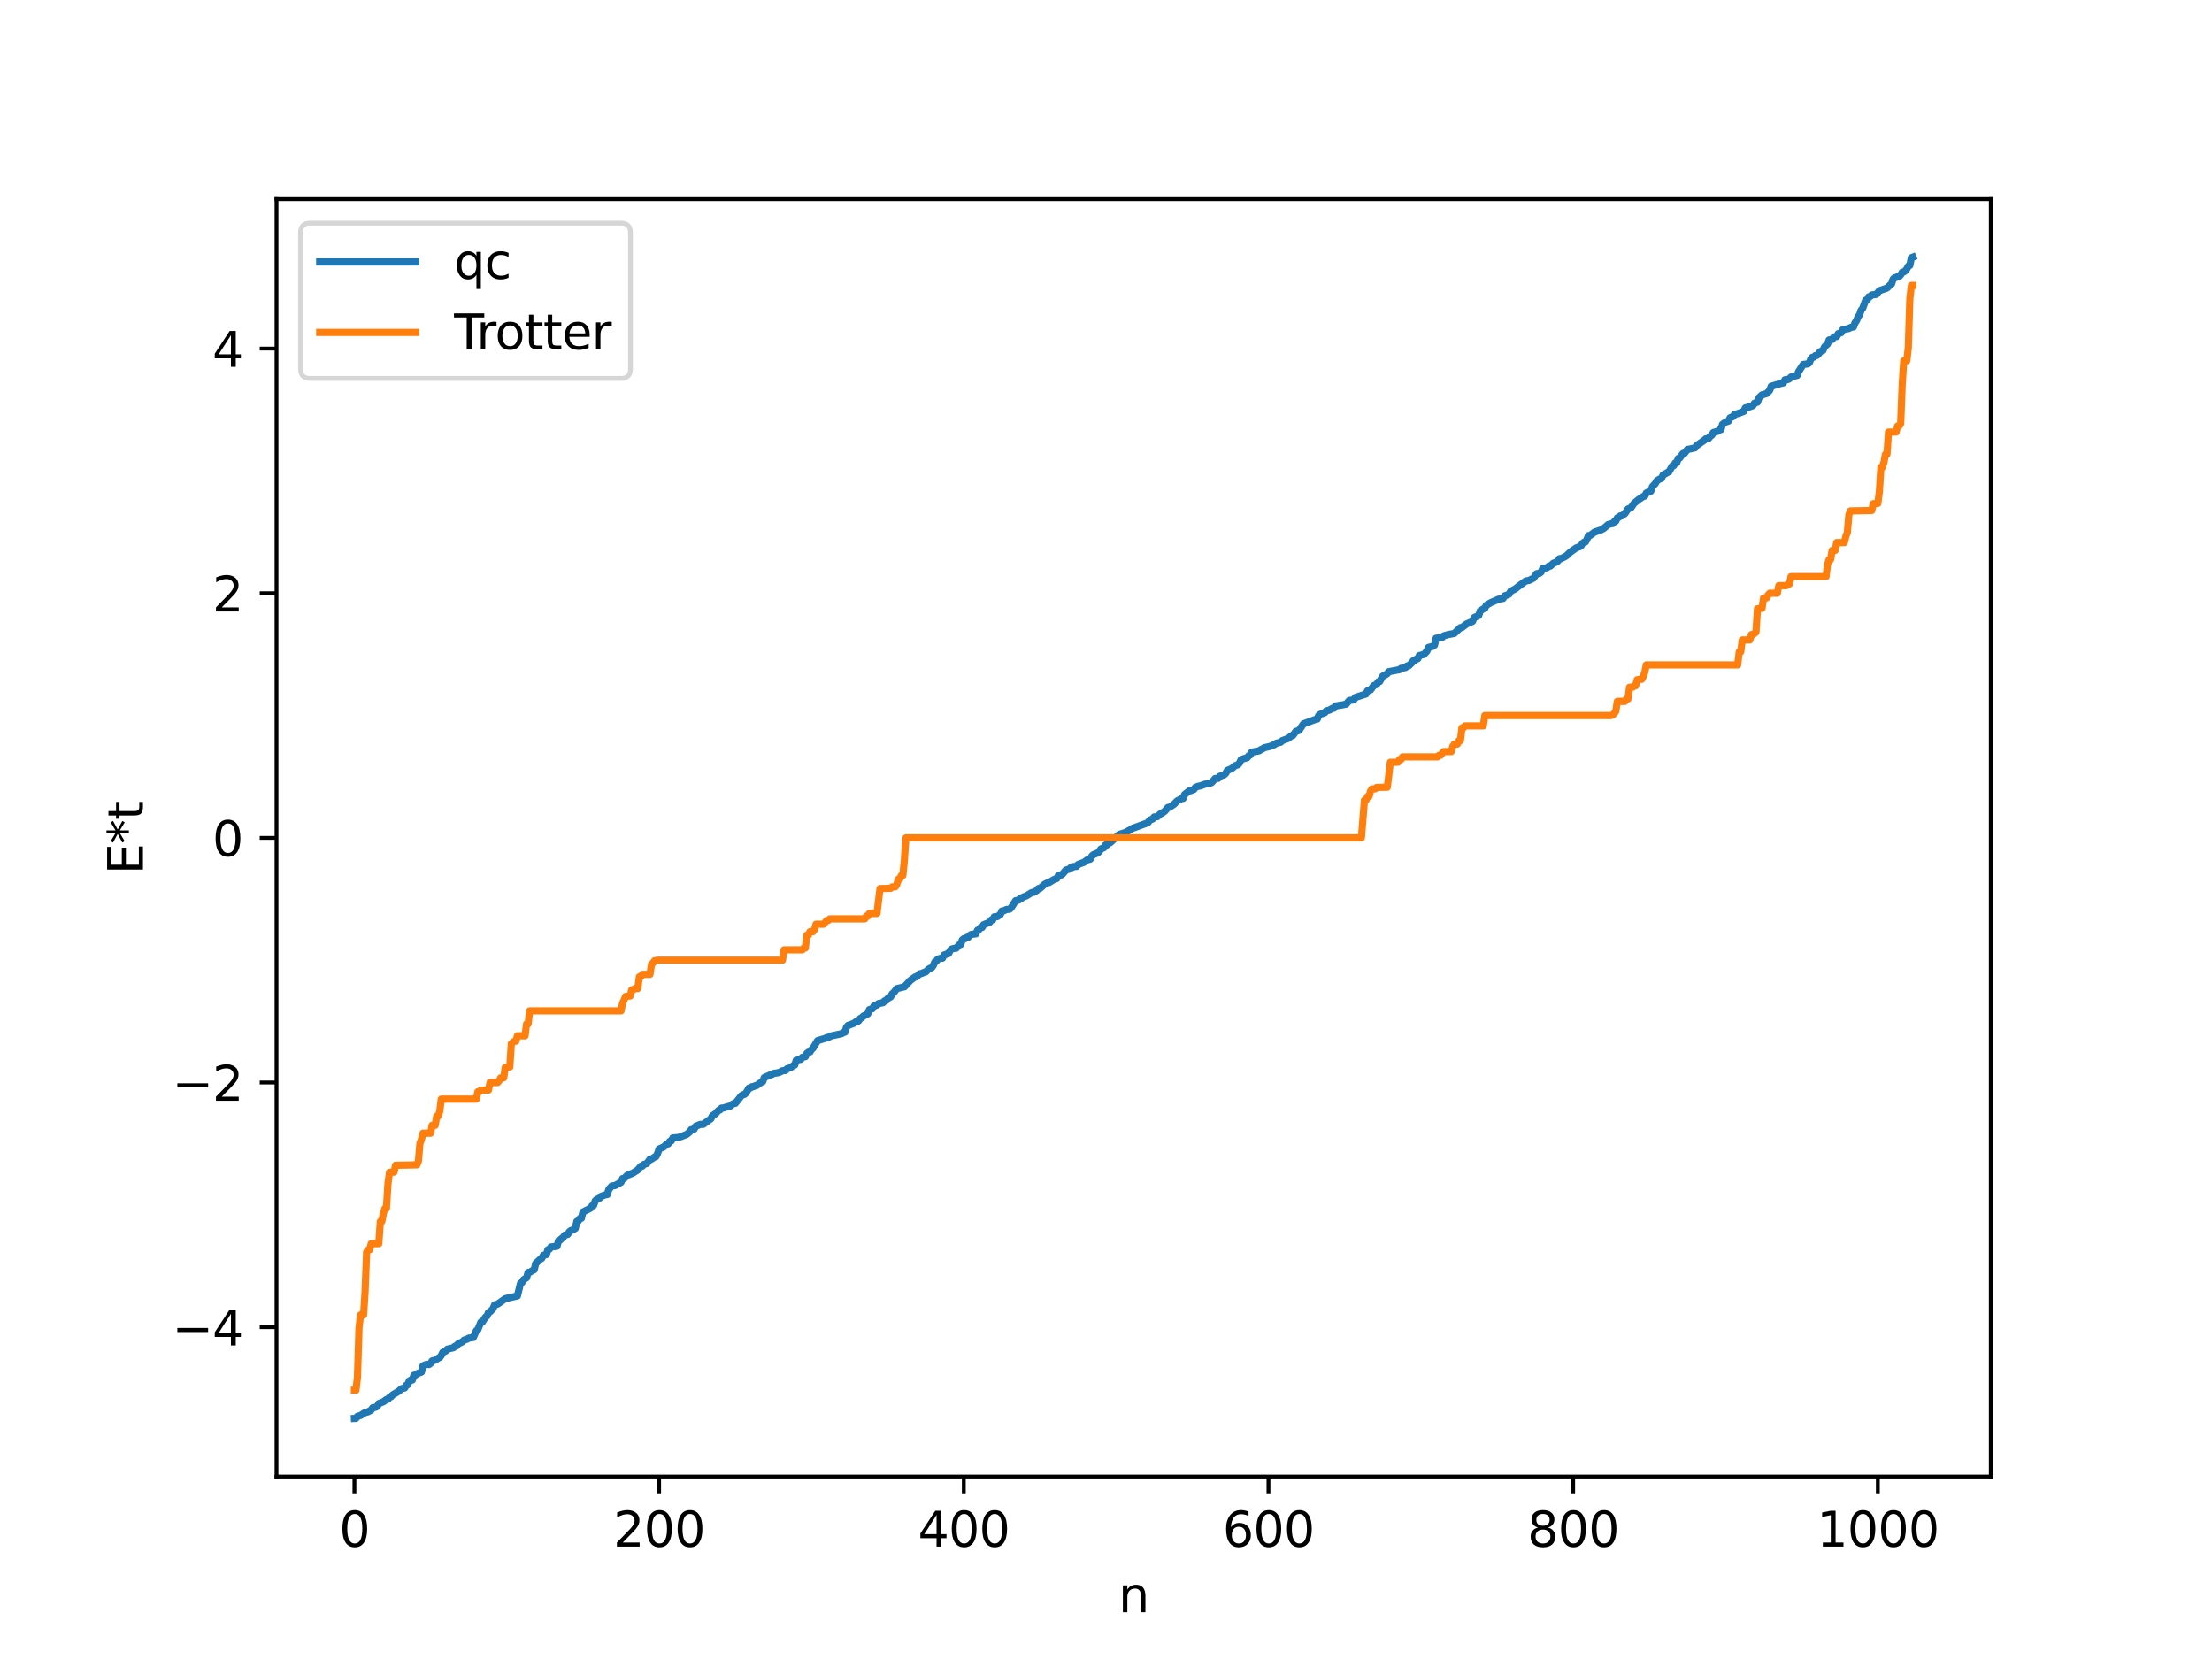 <?xml version="1.0" encoding="utf-8" standalone="no"?>
<!DOCTYPE svg PUBLIC "-//W3C//DTD SVG 1.1//EN"
  "http://www.w3.org/Graphics/SVG/1.1/DTD/svg11.dtd">
<svg xmlns:xlink="http://www.w3.org/1999/xlink" width="460.8pt" height="345.6pt" viewBox="0 0 460.8 345.6" xmlns="http://www.w3.org/2000/svg" version="1.1">
 <defs>
  <style type="text/css">*{stroke-linejoin: round; stroke-linecap: butt}</style>
 </defs>
 <g id="figure_1">
  <g id="patch_1">
   <path d="M 0 345.6 
L 460.8 345.6 
L 460.8 0 
L 0 0 
z
" style="fill: #ffffff"/>
  </g>
  <g id="axes_1">
   <g id="patch_2">
    <path d="M 57.6 307.584 
L 414.72 307.584 
L 414.72 41.472 
L 57.6 41.472 
z
" style="fill: #ffffff"/>
   </g>
   <g id="matplotlib.axis_1">
    <g id="xtick_1">
     <g id="line2d_1">
      <defs>
       <path id="m612f7541da" d="M 0 0 
L 0 3.5 
" style="stroke: #000000; stroke-width: 0.8"/>
      </defs>
      <g>
       <use xlink:href="#m612f7541da" x="73.833" y="307.584" style="stroke: #000000; stroke-width: 0.8"/>
      </g>
     </g>
     <g id="text_1">
      <!-- 0 -->
      <g transform="translate(70.651 322.182) scale(0.1 -0.1)">
       <defs>
        <path id="DejaVuSans-30" d="M 2034 4250 
Q 1547 4250 1301 3770 
Q 1056 3291 1056 2328 
Q 1056 1369 1301 889 
Q 1547 409 2034 409 
Q 2525 409 2770 889 
Q 3016 1369 3016 2328 
Q 3016 3291 2770 3770 
Q 2525 4250 2034 4250 
z
M 2034 4750 
Q 2819 4750 3233 4129 
Q 3647 3509 3647 2328 
Q 3647 1150 3233 529 
Q 2819 -91 2034 -91 
Q 1250 -91 836 529 
Q 422 1150 422 2328 
Q 422 3509 836 4129 
Q 1250 4750 2034 4750 
z
" transform="scale(0.016)"/>
       </defs>
       <use xlink:href="#DejaVuSans-30"/>
      </g>
     </g>
    </g>
    <g id="xtick_2">
     <g id="line2d_2">
      <g>
       <use xlink:href="#m612f7541da" x="137.304" y="307.584" style="stroke: #000000; stroke-width: 0.8"/>
      </g>
     </g>
     <g id="text_2">
      <!-- 200 -->
      <g transform="translate(127.76 322.182) scale(0.1 -0.1)">
       <defs>
        <path id="DejaVuSans-32" d="M 1228 531 
L 3431 531 
L 3431 0 
L 469 0 
L 469 531 
Q 828 903 1448 1529 
Q 2069 2156 2228 2338 
Q 2531 2678 2651 2914 
Q 2772 3150 2772 3378 
Q 2772 3750 2511 3984 
Q 2250 4219 1831 4219 
Q 1534 4219 1204 4116 
Q 875 4013 500 3803 
L 500 4441 
Q 881 4594 1212 4672 
Q 1544 4750 1819 4750 
Q 2544 4750 2975 4387 
Q 3406 4025 3406 3419 
Q 3406 3131 3298 2873 
Q 3191 2616 2906 2266 
Q 2828 2175 2409 1742 
Q 1991 1309 1228 531 
z
" transform="scale(0.016)"/>
       </defs>
       <use xlink:href="#DejaVuSans-32"/>
       <use xlink:href="#DejaVuSans-30" x="63.623"/>
       <use xlink:href="#DejaVuSans-30" x="127.246"/>
      </g>
     </g>
    </g>
    <g id="xtick_3">
     <g id="line2d_3">
      <g>
       <use xlink:href="#m612f7541da" x="200.775" y="307.584" style="stroke: #000000; stroke-width: 0.8"/>
      </g>
     </g>
     <g id="text_3">
      <!-- 400 -->
      <g transform="translate(191.231 322.182) scale(0.1 -0.1)">
       <defs>
        <path id="DejaVuSans-34" d="M 2419 4116 
L 825 1625 
L 2419 1625 
L 2419 4116 
z
M 2253 4666 
L 3047 4666 
L 3047 1625 
L 3713 1625 
L 3713 1100 
L 3047 1100 
L 3047 0 
L 2419 0 
L 2419 1100 
L 313 1100 
L 313 1709 
L 2253 4666 
z
" transform="scale(0.016)"/>
       </defs>
       <use xlink:href="#DejaVuSans-34"/>
       <use xlink:href="#DejaVuSans-30" x="63.623"/>
       <use xlink:href="#DejaVuSans-30" x="127.246"/>
      </g>
     </g>
    </g>
    <g id="xtick_4">
     <g id="line2d_4">
      <g>
       <use xlink:href="#m612f7541da" x="264.246" y="307.584" style="stroke: #000000; stroke-width: 0.8"/>
      </g>
     </g>
     <g id="text_4">
      <!-- 600 -->
      <g transform="translate(254.702 322.182) scale(0.1 -0.1)">
       <defs>
        <path id="DejaVuSans-36" d="M 2113 2584 
Q 1688 2584 1439 2293 
Q 1191 2003 1191 1497 
Q 1191 994 1439 701 
Q 1688 409 2113 409 
Q 2538 409 2786 701 
Q 3034 994 3034 1497 
Q 3034 2003 2786 2293 
Q 2538 2584 2113 2584 
z
M 3366 4563 
L 3366 3988 
Q 3128 4100 2886 4159 
Q 2644 4219 2406 4219 
Q 1781 4219 1451 3797 
Q 1122 3375 1075 2522 
Q 1259 2794 1537 2939 
Q 1816 3084 2150 3084 
Q 2853 3084 3261 2657 
Q 3669 2231 3669 1497 
Q 3669 778 3244 343 
Q 2819 -91 2113 -91 
Q 1303 -91 875 529 
Q 447 1150 447 2328 
Q 447 3434 972 4092 
Q 1497 4750 2381 4750 
Q 2619 4750 2861 4703 
Q 3103 4656 3366 4563 
z
" transform="scale(0.016)"/>
       </defs>
       <use xlink:href="#DejaVuSans-36"/>
       <use xlink:href="#DejaVuSans-30" x="63.623"/>
       <use xlink:href="#DejaVuSans-30" x="127.246"/>
      </g>
     </g>
    </g>
    <g id="xtick_5">
     <g id="line2d_5">
      <g>
       <use xlink:href="#m612f7541da" x="327.717" y="307.584" style="stroke: #000000; stroke-width: 0.8"/>
      </g>
     </g>
     <g id="text_5">
      <!-- 800 -->
      <g transform="translate(318.173 322.182) scale(0.1 -0.1)">
       <defs>
        <path id="DejaVuSans-38" d="M 2034 2216 
Q 1584 2216 1326 1975 
Q 1069 1734 1069 1313 
Q 1069 891 1326 650 
Q 1584 409 2034 409 
Q 2484 409 2743 651 
Q 3003 894 3003 1313 
Q 3003 1734 2745 1975 
Q 2488 2216 2034 2216 
z
M 1403 2484 
Q 997 2584 770 2862 
Q 544 3141 544 3541 
Q 544 4100 942 4425 
Q 1341 4750 2034 4750 
Q 2731 4750 3128 4425 
Q 3525 4100 3525 3541 
Q 3525 3141 3298 2862 
Q 3072 2584 2669 2484 
Q 3125 2378 3379 2068 
Q 3634 1759 3634 1313 
Q 3634 634 3220 271 
Q 2806 -91 2034 -91 
Q 1263 -91 848 271 
Q 434 634 434 1313 
Q 434 1759 690 2068 
Q 947 2378 1403 2484 
z
M 1172 3481 
Q 1172 3119 1398 2916 
Q 1625 2713 2034 2713 
Q 2441 2713 2670 2916 
Q 2900 3119 2900 3481 
Q 2900 3844 2670 4047 
Q 2441 4250 2034 4250 
Q 1625 4250 1398 4047 
Q 1172 3844 1172 3481 
z
" transform="scale(0.016)"/>
       </defs>
       <use xlink:href="#DejaVuSans-38"/>
       <use xlink:href="#DejaVuSans-30" x="63.623"/>
       <use xlink:href="#DejaVuSans-30" x="127.246"/>
      </g>
     </g>
    </g>
    <g id="xtick_6">
     <g id="line2d_6">
      <g>
       <use xlink:href="#m612f7541da" x="391.188" y="307.584" style="stroke: #000000; stroke-width: 0.8"/>
      </g>
     </g>
     <g id="text_6">
      <!-- 1000 -->
      <g transform="translate(378.463 322.182) scale(0.1 -0.1)">
       <defs>
        <path id="DejaVuSans-31" d="M 794 531 
L 1825 531 
L 1825 4091 
L 703 3866 
L 703 4441 
L 1819 4666 
L 2450 4666 
L 2450 531 
L 3481 531 
L 3481 0 
L 794 0 
L 794 531 
z
" transform="scale(0.016)"/>
       </defs>
       <use xlink:href="#DejaVuSans-31"/>
       <use xlink:href="#DejaVuSans-30" x="63.623"/>
       <use xlink:href="#DejaVuSans-30" x="127.246"/>
       <use xlink:href="#DejaVuSans-30" x="190.869"/>
      </g>
     </g>
    </g>
    <g id="text_7">
     <!-- n -->
     <g transform="translate(232.991 335.861) scale(0.1 -0.1)">
      <defs>
       <path id="DejaVuSans-6e" d="M 3513 2113 
L 3513 0 
L 2938 0 
L 2938 2094 
Q 2938 2591 2744 2837 
Q 2550 3084 2163 3084 
Q 1697 3084 1428 2787 
Q 1159 2491 1159 1978 
L 1159 0 
L 581 0 
L 581 3500 
L 1159 3500 
L 1159 2956 
Q 1366 3272 1645 3428 
Q 1925 3584 2291 3584 
Q 2894 3584 3203 3211 
Q 3513 2838 3513 2113 
z
" transform="scale(0.016)"/>
      </defs>
      <use xlink:href="#DejaVuSans-6e"/>
     </g>
    </g>
   </g>
   <g id="matplotlib.axis_2">
    <g id="ytick_1">
     <g id="line2d_7">
      <defs>
       <path id="m2206f631e5" d="M 0 0 
L -3.5 0 
" style="stroke: #000000; stroke-width: 0.8"/>
      </defs>
      <g>
       <use xlink:href="#m2206f631e5" x="57.6" y="276.474" style="stroke: #000000; stroke-width: 0.8"/>
      </g>
     </g>
     <g id="text_8">
      <!-- −4 -->
      <g transform="translate(35.858 280.273) scale(0.1 -0.1)">
       <defs>
        <path id="DejaVuSans-2212" d="M 678 2272 
L 4684 2272 
L 4684 1741 
L 678 1741 
L 678 2272 
z
" transform="scale(0.016)"/>
       </defs>
       <use xlink:href="#DejaVuSans-2212"/>
       <use xlink:href="#DejaVuSans-34" x="83.789"/>
      </g>
     </g>
    </g>
    <g id="ytick_2">
     <g id="line2d_8">
      <g>
       <use xlink:href="#m2206f631e5" x="57.6" y="225.508" style="stroke: #000000; stroke-width: 0.8"/>
      </g>
     </g>
     <g id="text_9">
      <!-- −2 -->
      <g transform="translate(35.858 229.307) scale(0.1 -0.1)">
       <use xlink:href="#DejaVuSans-2212"/>
       <use xlink:href="#DejaVuSans-32" x="83.789"/>
      </g>
     </g>
    </g>
    <g id="ytick_3">
     <g id="line2d_9">
      <g>
       <use xlink:href="#m2206f631e5" x="57.6" y="174.543" style="stroke: #000000; stroke-width: 0.8"/>
      </g>
     </g>
     <g id="text_10">
      <!-- 0 -->
      <g transform="translate(44.237 178.342) scale(0.1 -0.1)">
       <use xlink:href="#DejaVuSans-30"/>
      </g>
     </g>
    </g>
    <g id="ytick_4">
     <g id="line2d_10">
      <g>
       <use xlink:href="#m2206f631e5" x="57.6" y="123.578" style="stroke: #000000; stroke-width: 0.8"/>
      </g>
     </g>
     <g id="text_11">
      <!-- 2 -->
      <g transform="translate(44.237 127.377) scale(0.1 -0.1)">
       <use xlink:href="#DejaVuSans-32"/>
      </g>
     </g>
    </g>
    <g id="ytick_5">
     <g id="line2d_11">
      <g>
       <use xlink:href="#m2206f631e5" x="57.6" y="72.612" style="stroke: #000000; stroke-width: 0.8"/>
      </g>
     </g>
     <g id="text_12">
      <!-- 4 -->
      <g transform="translate(44.237 76.411) scale(0.1 -0.1)">
       <use xlink:href="#DejaVuSans-34"/>
      </g>
     </g>
    </g>
    <g id="text_13">
     <!-- E*t -->
     <g transform="translate(29.778 182.148) rotate(-90) scale(0.1 -0.1)">
      <defs>
       <path id="DejaVuSans-45" d="M 628 4666 
L 3578 4666 
L 3578 4134 
L 1259 4134 
L 1259 2753 
L 3481 2753 
L 3481 2222 
L 1259 2222 
L 1259 531 
L 3634 531 
L 3634 0 
L 628 0 
L 628 4666 
z
" transform="scale(0.016)"/>
       <path id="DejaVuSans-2a" d="M 3009 3897 
L 1888 3291 
L 3009 2681 
L 2828 2375 
L 1778 3009 
L 1778 1831 
L 1422 1831 
L 1422 3009 
L 372 2375 
L 191 2681 
L 1313 3291 
L 191 3897 
L 372 4206 
L 1422 3572 
L 1422 4750 
L 1778 4750 
L 1778 3572 
L 2828 4206 
L 3009 3897 
z
" transform="scale(0.016)"/>
       <path id="DejaVuSans-74" d="M 1172 4494 
L 1172 3500 
L 2356 3500 
L 2356 3053 
L 1172 3053 
L 1172 1153 
Q 1172 725 1289 603 
Q 1406 481 1766 481 
L 2356 481 
L 2356 0 
L 1766 0 
Q 1100 0 847 248 
Q 594 497 594 1153 
L 594 3053 
L 172 3053 
L 172 3500 
L 594 3500 
L 594 4494 
L 1172 4494 
z
" transform="scale(0.016)"/>
      </defs>
      <use xlink:href="#DejaVuSans-45"/>
      <use xlink:href="#DejaVuSans-2a" x="63.184"/>
      <use xlink:href="#DejaVuSans-74" x="113.184"/>
     </g>
    </g>
   </g>
   <g id="line2d_12">
    <path d="M 73.833 295.488 
L 74.15 295.473 
L 74.467 295.047 
L 75.102 294.862 
L 76.054 294.257 
L 76.689 294.097 
L 77.324 293.737 
L 77.641 293.257 
L 78.276 293.155 
L 78.593 292.971 
L 78.91 292.383 
L 79.862 292.013 
L 80.497 291.539 
L 80.815 291.499 
L 81.132 291.092 
L 81.449 290.967 
L 81.767 290.602 
L 83.036 289.833 
L 83.671 289.273 
L 84.305 289.138 
L 84.623 288.577 
L 84.94 288.469 
L 85.258 287.655 
L 85.575 287.493 
L 85.892 287.486 
L 86.21 286.502 
L 86.527 286.47 
L 86.844 286.173 
L 87.796 285.826 
L 88.114 284.512 
L 88.748 284.254 
L 89.383 284.246 
L 89.7 284.018 
L 90.018 283.501 
L 90.653 283.359 
L 91.287 282.925 
L 91.605 282.781 
L 91.922 282.377 
L 92.239 281.717 
L 92.874 281.432 
L 93.191 281.056 
L 94.461 280.75 
L 94.778 280.437 
L 95.096 280.38 
L 95.413 279.968 
L 96.365 279.508 
L 96.682 279.17 
L 97.317 278.97 
L 97.634 278.756 
L 98.586 278.639 
L 99.221 277.22 
L 99.539 276.995 
L 100.173 275.437 
L 100.491 275.403 
L 101.125 274.389 
L 101.443 274.164 
L 101.76 273.422 
L 102.077 273.288 
L 102.712 272.607 
L 103.029 271.825 
L 103.664 271.668 
L 105.251 270.541 
L 107.79 269.962 
L 108.424 267.35 
L 108.742 267.165 
L 109.059 266.602 
L 109.694 266.185 
L 110.011 265.076 
L 110.329 265.052 
L 110.963 264.675 
L 111.281 264.514 
L 111.598 263.212 
L 112.55 262.319 
L 112.867 262.131 
L 113.185 261.511 
L 113.82 261.352 
L 114.137 260.336 
L 114.454 260.22 
L 114.772 259.773 
L 116.041 259.611 
L 116.358 258.446 
L 116.676 258.346 
L 116.993 257.985 
L 117.31 257.829 
L 117.628 257.31 
L 118.262 257.146 
L 118.58 256.616 
L 118.897 256.351 
L 119.215 256.267 
L 119.849 255.902 
L 120.167 254.438 
L 120.484 254.34 
L 120.801 253.82 
L 121.119 253.789 
L 121.436 252.476 
L 122.705 251.832 
L 123.023 251.674 
L 123.34 251.184 
L 123.658 251.103 
L 123.975 250.184 
L 124.292 249.877 
L 124.927 249.584 
L 125.244 249.208 
L 126.196 248.87 
L 126.514 248.831 
L 126.831 247.764 
L 127.466 247.05 
L 128.1 246.982 
L 129.37 246.283 
L 129.687 245.516 
L 130.005 245.503 
L 130.639 244.857 
L 131.274 244.604 
L 131.909 244.334 
L 132.861 243.716 
L 133.496 242.938 
L 133.813 242.925 
L 134.13 242.568 
L 134.765 242.368 
L 135.4 241.483 
L 135.717 241.462 
L 136.352 241.026 
L 136.669 240.908 
L 136.986 240.281 
L 137.304 239.347 
L 138.256 238.931 
L 138.891 238.325 
L 139.208 238.281 
L 139.525 237.754 
L 139.843 237.681 
L 140.16 237.053 
L 141.429 236.934 
L 143.016 236.331 
L 143.651 235.823 
L 143.968 235.331 
L 144.603 235.207 
L 144.92 234.621 
L 145.872 234.227 
L 146.507 234.207 
L 148.094 233.053 
L 148.411 232.42 
L 149.046 232.012 
L 149.681 231.312 
L 149.998 231.2 
L 150.315 230.83 
L 150.633 230.826 
L 151.267 230.632 
L 152.22 230.368 
L 152.537 230.037 
L 152.854 229.878 
L 153.172 229.851 
L 154.441 228.272 
L 154.758 228.06 
L 155.076 227.985 
L 155.393 227.715 
L 156.028 226.656 
L 156.345 226.636 
L 156.662 226.368 
L 156.98 226.361 
L 157.297 226.181 
L 157.615 226.133 
L 158.567 225.452 
L 158.884 225.326 
L 159.201 224.486 
L 160.471 223.919 
L 160.788 223.84 
L 161.105 223.623 
L 162.058 223.477 
L 162.375 223.381 
L 163.01 223.055 
L 163.644 223 
L 163.962 222.632 
L 164.596 222.47 
L 165.231 222.007 
L 165.548 221.882 
L 165.866 220.88 
L 166.818 220.678 
L 167.135 220.255 
L 167.77 220.122 
L 168.087 219.442 
L 168.405 219.187 
L 168.722 219.149 
L 169.039 218.645 
L 169.357 218.37 
L 170.309 216.778 
L 171.896 216.31 
L 172.213 216.136 
L 172.53 216.112 
L 173.165 215.796 
L 175.386 215.317 
L 175.704 215.073 
L 176.021 215.017 
L 176.339 213.992 
L 176.656 213.622 
L 177.925 213.154 
L 178.243 212.875 
L 178.56 212.828 
L 178.877 212.648 
L 179.195 212.162 
L 179.512 212.02 
L 179.829 211.68 
L 180.781 211.198 
L 181.099 210.316 
L 181.734 210.148 
L 182.051 209.569 
L 182.686 209.377 
L 183.003 209.063 
L 183.955 208.87 
L 184.272 208.495 
L 184.59 208.451 
L 184.907 208.008 
L 185.542 207.656 
L 185.859 207.026 
L 186.177 206.782 
L 186.811 205.946 
L 188.398 205.568 
L 189.667 204.213 
L 190.62 203.514 
L 190.937 203.489 
L 191.572 202.852 
L 191.889 202.83 
L 192.524 202.54 
L 192.841 202.471 
L 193.476 201.856 
L 194.11 201.555 
L 194.428 201.109 
L 194.745 200.408 
L 195.062 200.222 
L 195.38 199.783 
L 196.015 199.615 
L 196.332 199.613 
L 196.649 198.939 
L 196.967 198.883 
L 197.284 198.692 
L 197.601 198.659 
L 197.919 198.01 
L 198.236 197.702 
L 198.871 197.542 
L 199.188 197.53 
L 199.823 196.813 
L 200.14 196.736 
L 200.458 195.798 
L 200.775 195.537 
L 201.092 195.529 
L 201.41 195.274 
L 201.727 195.235 
L 202.044 194.806 
L 202.362 194.643 
L 203.314 194.525 
L 203.631 193.786 
L 203.948 193.637 
L 204.266 193.224 
L 204.583 193.209 
L 204.9 192.637 
L 206.17 192.126 
L 206.487 191.636 
L 206.805 191.595 
L 207.122 190.984 
L 207.757 190.94 
L 208.391 190.512 
L 208.709 189.788 
L 209.026 189.768 
L 209.661 189.459 
L 210.296 189.41 
L 210.613 189.154 
L 211.565 187.637 
L 212.2 187.513 
L 212.517 187.163 
L 212.834 187.116 
L 213.152 186.867 
L 213.786 186.639 
L 214.739 186.052 
L 215.056 185.891 
L 215.373 185.882 
L 216.008 185.482 
L 216.325 185.09 
L 216.643 185.077 
L 217.595 184.226 
L 218.229 183.911 
L 218.547 183.838 
L 219.499 183.252 
L 220.134 183.022 
L 220.451 182.437 
L 220.768 182.282 
L 221.086 182.276 
L 221.403 182.02 
L 222.038 181.257 
L 222.672 181.084 
L 222.99 180.795 
L 223.307 180.75 
L 223.624 180.525 
L 224.259 180.492 
L 224.577 180.09 
L 225.846 179.623 
L 226.481 179.13 
L 227.115 178.979 
L 227.433 178.368 
L 227.75 178.054 
L 228.702 177.665 
L 229.02 177.34 
L 229.337 176.851 
L 229.972 176.586 
L 230.289 176.032 
L 230.606 176.022 
L 230.924 175.579 
L 231.241 175.572 
L 233.145 173.825 
L 234.732 173.336 
L 235.049 173.058 
L 235.367 172.96 
L 235.684 172.651 
L 238.858 171.49 
L 239.175 171.33 
L 239.492 170.849 
L 240.127 170.605 
L 240.444 170.184 
L 241.079 170.138 
L 241.714 169.539 
L 242.031 169.433 
L 242.666 168.968 
L 243.3 168.213 
L 243.618 168.175 
L 244.57 167.536 
L 245.205 166.862 
L 246.157 166.353 
L 246.474 166.326 
L 246.791 165.497 
L 247.743 164.756 
L 248.061 164.707 
L 248.696 164.459 
L 249.013 164.041 
L 249.648 163.767 
L 249.965 163.752 
L 250.917 163.389 
L 251.869 163.196 
L 252.186 163.138 
L 252.504 162.939 
L 253.139 162.178 
L 253.773 162.141 
L 254.091 161.726 
L 255.043 161.381 
L 255.36 161.068 
L 255.677 160.504 
L 256.629 160.085 
L 257.264 159.52 
L 257.899 159.307 
L 258.216 158.945 
L 258.534 158.268 
L 259.168 158.011 
L 259.803 157.863 
L 260.12 157.441 
L 260.438 157.28 
L 260.755 156.683 
L 262.024 156.469 
L 262.342 156.394 
L 262.659 156.143 
L 262.977 156.042 
L 263.294 155.79 
L 264.563 155.489 
L 265.515 155.103 
L 265.833 154.852 
L 266.785 154.607 
L 267.102 154.292 
L 268.372 153.823 
L 269.006 153.291 
L 269.324 153.202 
L 269.958 152.358 
L 270.593 152.177 
L 271.545 150.789 
L 274.084 149.847 
L 274.401 149.806 
L 274.719 149.036 
L 275.036 148.803 
L 275.988 148.456 
L 276.305 148.08 
L 276.94 147.928 
L 277.575 147.543 
L 277.892 147.538 
L 278.21 147.075 
L 279.796 146.814 
L 280.431 146.684 
L 281.066 145.932 
L 282.018 145.792 
L 282.335 145.291 
L 284.557 144.572 
L 284.874 143.918 
L 285.509 143.722 
L 286.143 142.847 
L 286.778 142.577 
L 287.096 142.04 
L 287.413 141.982 
L 288.048 140.852 
L 288.682 140.53 
L 289 140.318 
L 289.317 139.922 
L 291.539 139.505 
L 291.856 139.23 
L 292.808 139.055 
L 293.125 138.717 
L 293.443 138.711 
L 294.077 138.113 
L 294.395 137.653 
L 294.712 137.606 
L 295.029 137.3 
L 295.347 137.225 
L 295.664 136.563 
L 296.616 136.331 
L 297.251 135.655 
L 297.568 134.874 
L 298.52 134.632 
L 298.838 134.384 
L 299.155 132.956 
L 300.424 132.797 
L 300.742 132.461 
L 301.694 132.187 
L 302.963 131.952 
L 304.233 130.738 
L 304.55 130.725 
L 305.502 129.984 
L 306.137 129.724 
L 306.772 129.424 
L 307.089 128.661 
L 308.041 128.218 
L 308.358 127.25 
L 308.993 126.846 
L 309.31 126.725 
L 309.628 126.084 
L 310.58 125.528 
L 312.167 124.829 
L 313.119 124.665 
L 313.436 124.13 
L 314.071 123.92 
L 314.388 123.745 
L 314.705 123.174 
L 315.658 122.671 
L 316.61 121.922 
L 317.244 121.468 
L 317.879 121.011 
L 318.514 120.913 
L 319.466 120.435 
L 320.1 119.514 
L 320.735 119.416 
L 321.053 119.146 
L 321.37 118.44 
L 322.005 118.322 
L 322.322 118.228 
L 322.639 117.934 
L 322.957 117.927 
L 323.591 117.323 
L 324.226 117.094 
L 324.543 116.859 
L 324.861 116.383 
L 325.178 116.379 
L 326.13 115.895 
L 326.448 115.66 
L 327.082 115.047 
L 328.352 114.142 
L 329.304 113.792 
L 329.621 113.272 
L 329.939 112.969 
L 330.256 112.908 
L 330.573 112.42 
L 330.891 111.578 
L 331.208 111.573 
L 331.843 111.104 
L 332.16 110.846 
L 333.429 110.424 
L 334.064 110.094 
L 335.016 109.273 
L 335.651 109.113 
L 335.968 109.062 
L 336.286 108.653 
L 336.603 108.552 
L 336.92 107.874 
L 337.238 107.753 
L 337.555 107.463 
L 337.872 107.451 
L 338.507 106.97 
L 339.142 106.027 
L 339.777 105.754 
L 340.411 104.833 
L 341.363 104.057 
L 342.315 103.427 
L 342.633 103.353 
L 342.95 102.704 
L 343.267 102.538 
L 343.585 102.504 
L 343.902 102.313 
L 344.22 101.375 
L 344.854 100.689 
L 345.172 100.127 
L 345.806 99.755 
L 346.124 99.667 
L 346.441 98.957 
L 347.71 98.229 
L 348.345 97.096 
L 348.662 97.004 
L 348.98 96.439 
L 349.297 96.418 
L 349.615 95.486 
L 349.932 95.401 
L 350.567 94.487 
L 350.884 94.455 
L 351.519 93.623 
L 352.153 93.507 
L 353.105 93.294 
L 353.423 92.837 
L 355.01 91.725 
L 355.327 91.423 
L 355.962 91.302 
L 356.279 90.863 
L 356.596 90.674 
L 356.914 90.104 
L 357.866 89.828 
L 358.183 89.533 
L 358.5 89.497 
L 358.818 88.407 
L 359.453 87.931 
L 360.087 87.712 
L 360.405 87.03 
L 361.039 86.761 
L 361.357 86.276 
L 361.674 86.254 
L 362.309 86.062 
L 363.261 85.692 
L 363.578 84.973 
L 364.53 84.735 
L 365.165 84.497 
L 365.482 83.987 
L 366.117 83.776 
L 366.434 82.839 
L 367.069 82.252 
L 368.021 81.977 
L 368.656 81.325 
L 368.973 80.47 
L 370.877 79.904 
L 371.512 79.753 
L 371.829 79.108 
L 372.464 79.057 
L 372.781 78.901 
L 373.099 78.538 
L 374.051 78.281 
L 374.368 78.216 
L 374.686 77.407 
L 375.638 75.923 
L 376.59 75.804 
L 376.907 75.594 
L 377.224 74.801 
L 377.542 74.423 
L 377.859 74.394 
L 378.177 74.078 
L 378.494 74.042 
L 378.811 73.767 
L 379.129 73.286 
L 379.763 72.988 
L 380.081 72.256 
L 380.715 71.659 
L 381.033 70.823 
L 381.667 70.724 
L 381.985 70.288 
L 382.302 70.127 
L 382.62 70.11 
L 382.937 69.524 
L 383.572 69.301 
L 383.889 68.671 
L 385.158 68.44 
L 385.476 68.219 
L 386.11 68.104 
L 386.428 67.248 
L 386.745 66.815 
L 387.062 65.991 
L 387.38 65.593 
L 387.697 64.636 
L 388.015 64.266 
L 388.649 62.556 
L 388.967 62.529 
L 389.284 61.845 
L 389.601 61.757 
L 389.919 61.452 
L 390.871 61.33 
L 391.505 60.559 
L 393.092 60.012 
L 393.727 59.396 
L 394.044 59.144 
L 394.362 58.158 
L 394.679 57.853 
L 394.996 57.804 
L 395.314 57.619 
L 395.631 57.585 
L 395.948 57.261 
L 396.266 56.721 
L 396.583 56.662 
L 396.9 56.436 
L 397.218 56.04 
L 397.535 55.436 
L 397.853 55.29 
L 398.17 53.697 
L 398.487 53.568 
L 398.487 53.568 
" clip-path="url(#p379d376bfd)" style="fill: none; stroke: #1f77b4; stroke-width: 1.5; stroke-linecap: square"/>
   </g>
   <g id="line2d_13">
    <path d="M 73.833 289.619 
L 74.15 289.619 
L 74.467 286.86 
L 74.785 276.624 
L 75.102 273.925 
L 75.737 273.925 
L 76.054 269.063 
L 76.372 260.855 
L 76.689 260.351 
L 77.006 260.351 
L 77.324 259.081 
L 78.91 259.081 
L 79.228 254.451 
L 79.545 254.451 
L 79.862 252.775 
L 80.18 251.739 
L 80.497 251.739 
L 80.815 246.619 
L 81.132 244.208 
L 82.084 244.167 
L 82.401 242.741 
L 86.844 242.66 
L 87.162 241.878 
L 87.479 238.168 
L 87.796 237.348 
L 88.114 236.063 
L 89.7 236.063 
L 90.018 234.422 
L 90.653 234.422 
L 90.97 232.516 
L 91.287 232.516 
L 91.605 231.523 
L 91.922 228.968 
L 99.221 228.968 
L 99.539 227.446 
L 99.856 227.446 
L 100.173 227.086 
L 101.76 227.086 
L 102.077 225.508 
L 103.664 225.508 
L 103.981 225.152 
L 104.299 224.537 
L 104.934 224.537 
L 105.251 222.374 
L 106.203 222.264 
L 106.52 217.382 
L 107.155 216.899 
L 107.472 216.899 
L 107.79 215.775 
L 109.377 215.775 
L 109.694 213.307 
L 110.011 213.307 
L 110.329 210.581 
L 129.37 210.581 
L 129.687 209.032 
L 130.322 207.575 
L 131.274 207.482 
L 131.591 206.215 
L 131.909 206.215 
L 132.226 205.925 
L 132.861 205.925 
L 133.178 203.485 
L 133.496 203.485 
L 133.813 202.975 
L 135.4 202.975 
L 135.717 200.894 
L 136.034 200.614 
L 136.352 200.144 
L 136.986 200.026 
L 163.01 200.026 
L 163.327 197.866 
L 167.135 197.866 
L 167.453 197.472 
L 167.77 197.472 
L 168.087 194.8 
L 168.405 194.8 
L 168.722 194.086 
L 169.357 194.086 
L 169.674 193.626 
L 169.991 192.523 
L 171.578 192.523 
L 172.213 191.746 
L 172.53 191.746 
L 172.848 191.416 
L 180.147 191.416 
L 180.464 190.849 
L 180.781 190.849 
L 181.099 190.292 
L 182.686 190.292 
L 183.32 185.098 
L 185.542 185.052 
L 185.859 184.75 
L 186.494 184.75 
L 186.811 184.294 
L 187.129 183.152 
L 187.446 183.152 
L 187.763 182.378 
L 188.081 182.378 
L 188.398 179.149 
L 188.715 174.543 
L 283.605 174.543 
L 284.239 166.707 
L 284.557 166.707 
L 284.874 165.934 
L 285.191 165.934 
L 285.509 164.791 
L 285.826 164.336 
L 286.461 164.336 
L 286.778 164.034 
L 289 163.988 
L 289.634 158.794 
L 291.221 158.794 
L 291.539 158.237 
L 291.856 158.237 
L 292.173 157.669 
L 299.472 157.669 
L 299.79 157.34 
L 300.107 157.34 
L 300.742 156.562 
L 302.329 156.562 
L 302.646 155.46 
L 302.963 155 
L 303.598 155 
L 303.915 154.286 
L 304.233 154.286 
L 304.55 151.614 
L 304.867 151.614 
L 305.185 151.219 
L 308.993 151.219 
L 309.31 149.06 
L 335.651 149.06 
L 335.968 148.942 
L 336.603 148.192 
L 336.92 146.111 
L 338.507 146.111 
L 338.824 145.6 
L 339.142 145.6 
L 339.459 143.161 
L 340.094 143.161 
L 340.411 142.871 
L 340.729 142.871 
L 341.046 141.604 
L 341.681 141.511 
L 341.998 141.511 
L 342.315 140.947 
L 342.633 140.054 
L 342.95 138.505 
L 361.991 138.505 
L 362.309 135.779 
L 362.626 135.779 
L 362.943 133.311 
L 364.53 133.311 
L 364.848 132.187 
L 365.165 132.187 
L 365.8 131.704 
L 366.117 126.821 
L 367.069 126.712 
L 367.386 124.549 
L 368.021 124.549 
L 368.339 123.933 
L 368.656 123.578 
L 370.243 123.578 
L 370.56 122 
L 372.147 122 
L 372.464 121.64 
L 372.781 121.64 
L 373.099 120.118 
L 380.398 120.118 
L 380.715 117.563 
L 381.033 116.57 
L 381.35 116.57 
L 381.667 114.664 
L 382.302 114.664 
L 382.62 113.022 
L 384.206 113.022 
L 384.524 111.738 
L 384.841 110.918 
L 385.158 107.207 
L 385.476 106.426 
L 389.919 106.345 
L 390.236 104.919 
L 391.188 104.877 
L 391.505 102.467 
L 391.823 97.347 
L 392.14 97.347 
L 392.458 96.311 
L 392.775 94.635 
L 393.092 94.635 
L 393.41 90.004 
L 394.996 90.004 
L 395.314 88.734 
L 395.631 88.734 
L 395.948 88.231 
L 396.266 80.023 
L 396.583 75.161 
L 397.218 75.161 
L 397.535 72.462 
L 397.853 62.226 
L 398.17 59.467 
L 398.487 59.467 
L 398.487 59.467 
" clip-path="url(#p379d376bfd)" style="fill: none; stroke: #ff7f0e; stroke-width: 1.5; stroke-linecap: square"/>
   </g>
   <g id="patch_3">
    <path d="M 57.6 307.584 
L 57.6 41.472 
" style="fill: none; stroke: #000000; stroke-width: 0.8; stroke-linejoin: miter; stroke-linecap: square"/>
   </g>
   <g id="patch_4">
    <path d="M 414.72 307.584 
L 414.72 41.472 
" style="fill: none; stroke: #000000; stroke-width: 0.8; stroke-linejoin: miter; stroke-linecap: square"/>
   </g>
   <g id="patch_5">
    <path d="M 57.6 307.584 
L 414.72 307.584 
" style="fill: none; stroke: #000000; stroke-width: 0.8; stroke-linejoin: miter; stroke-linecap: square"/>
   </g>
   <g id="patch_6">
    <path d="M 57.6 41.472 
L 414.72 41.472 
" style="fill: none; stroke: #000000; stroke-width: 0.8; stroke-linejoin: miter; stroke-linecap: square"/>
   </g>
   <g id="legend_1">
    <g id="patch_7">
     <path d="M 64.6 78.828 
L 129.342 78.828 
Q 131.342 78.828 131.342 76.828 
L 131.342 48.472 
Q 131.342 46.472 129.342 46.472 
L 64.6 46.472 
Q 62.6 46.472 62.6 48.472 
L 62.6 76.828 
Q 62.6 78.828 64.6 78.828 
z
" style="fill: #ffffff; opacity: 0.8; stroke: #cccccc; stroke-linejoin: miter"/>
    </g>
    <g id="line2d_14">
     <path d="M 66.6 54.57 
L 76.6 54.57 
L 86.6 54.57 
" style="fill: none; stroke: #1f77b4; stroke-width: 1.5; stroke-linecap: square"/>
    </g>
    <g id="text_14">
     <!-- qc -->
     <g transform="translate(94.6 58.07) scale(0.1 -0.1)">
      <defs>
       <path id="DejaVuSans-71" d="M 947 1747 
Q 947 1113 1208 752 
Q 1469 391 1925 391 
Q 2381 391 2643 752 
Q 2906 1113 2906 1747 
Q 2906 2381 2643 2742 
Q 2381 3103 1925 3103 
Q 1469 3103 1208 2742 
Q 947 2381 947 1747 
z
M 2906 525 
Q 2725 213 2448 61 
Q 2172 -91 1784 -91 
Q 1150 -91 751 415 
Q 353 922 353 1747 
Q 353 2572 751 3078 
Q 1150 3584 1784 3584 
Q 2172 3584 2448 3432 
Q 2725 3281 2906 2969 
L 2906 3500 
L 3481 3500 
L 3481 -1331 
L 2906 -1331 
L 2906 525 
z
" transform="scale(0.016)"/>
       <path id="DejaVuSans-63" d="M 3122 3366 
L 3122 2828 
Q 2878 2963 2633 3030 
Q 2388 3097 2138 3097 
Q 1578 3097 1268 2742 
Q 959 2388 959 1747 
Q 959 1106 1268 751 
Q 1578 397 2138 397 
Q 2388 397 2633 464 
Q 2878 531 3122 666 
L 3122 134 
Q 2881 22 2623 -34 
Q 2366 -91 2075 -91 
Q 1284 -91 818 406 
Q 353 903 353 1747 
Q 353 2603 823 3093 
Q 1294 3584 2113 3584 
Q 2378 3584 2631 3529 
Q 2884 3475 3122 3366 
z
" transform="scale(0.016)"/>
      </defs>
      <use xlink:href="#DejaVuSans-71"/>
      <use xlink:href="#DejaVuSans-63" x="63.477"/>
     </g>
    </g>
    <g id="line2d_15">
     <path d="M 66.6 69.249 
L 76.6 69.249 
L 86.6 69.249 
" style="fill: none; stroke: #ff7f0e; stroke-width: 1.5; stroke-linecap: square"/>
    </g>
    <g id="text_15">
     <!-- Trotter -->
     <g transform="translate(94.6 72.749) scale(0.1 -0.1)">
      <defs>
       <path id="DejaVuSans-54" d="M -19 4666 
L 3928 4666 
L 3928 4134 
L 2272 4134 
L 2272 0 
L 1638 0 
L 1638 4134 
L -19 4134 
L -19 4666 
z
" transform="scale(0.016)"/>
       <path id="DejaVuSans-72" d="M 2631 2963 
Q 2534 3019 2420 3045 
Q 2306 3072 2169 3072 
Q 1681 3072 1420 2755 
Q 1159 2438 1159 1844 
L 1159 0 
L 581 0 
L 581 3500 
L 1159 3500 
L 1159 2956 
Q 1341 3275 1631 3429 
Q 1922 3584 2338 3584 
Q 2397 3584 2469 3576 
Q 2541 3569 2628 3553 
L 2631 2963 
z
" transform="scale(0.016)"/>
       <path id="DejaVuSans-6f" d="M 1959 3097 
Q 1497 3097 1228 2736 
Q 959 2375 959 1747 
Q 959 1119 1226 758 
Q 1494 397 1959 397 
Q 2419 397 2687 759 
Q 2956 1122 2956 1747 
Q 2956 2369 2687 2733 
Q 2419 3097 1959 3097 
z
M 1959 3584 
Q 2709 3584 3137 3096 
Q 3566 2609 3566 1747 
Q 3566 888 3137 398 
Q 2709 -91 1959 -91 
Q 1206 -91 779 398 
Q 353 888 353 1747 
Q 353 2609 779 3096 
Q 1206 3584 1959 3584 
z
" transform="scale(0.016)"/>
       <path id="DejaVuSans-65" d="M 3597 1894 
L 3597 1613 
L 953 1613 
Q 991 1019 1311 708 
Q 1631 397 2203 397 
Q 2534 397 2845 478 
Q 3156 559 3463 722 
L 3463 178 
Q 3153 47 2828 -22 
Q 2503 -91 2169 -91 
Q 1331 -91 842 396 
Q 353 884 353 1716 
Q 353 2575 817 3079 
Q 1281 3584 2069 3584 
Q 2775 3584 3186 3129 
Q 3597 2675 3597 1894 
z
M 3022 2063 
Q 3016 2534 2758 2815 
Q 2500 3097 2075 3097 
Q 1594 3097 1305 2825 
Q 1016 2553 972 2059 
L 3022 2063 
z
" transform="scale(0.016)"/>
      </defs>
      <use xlink:href="#DejaVuSans-54"/>
      <use xlink:href="#DejaVuSans-72" x="46.334"/>
      <use xlink:href="#DejaVuSans-6f" x="85.197"/>
      <use xlink:href="#DejaVuSans-74" x="146.379"/>
      <use xlink:href="#DejaVuSans-74" x="185.588"/>
      <use xlink:href="#DejaVuSans-65" x="224.797"/>
      <use xlink:href="#DejaVuSans-72" x="286.32"/>
     </g>
    </g>
   </g>
  </g>
 </g>
 <defs>
  <clipPath id="p379d376bfd">
   <rect x="57.6" y="41.472" width="357.12" height="266.112"/>
  </clipPath>
 </defs>
</svg>
